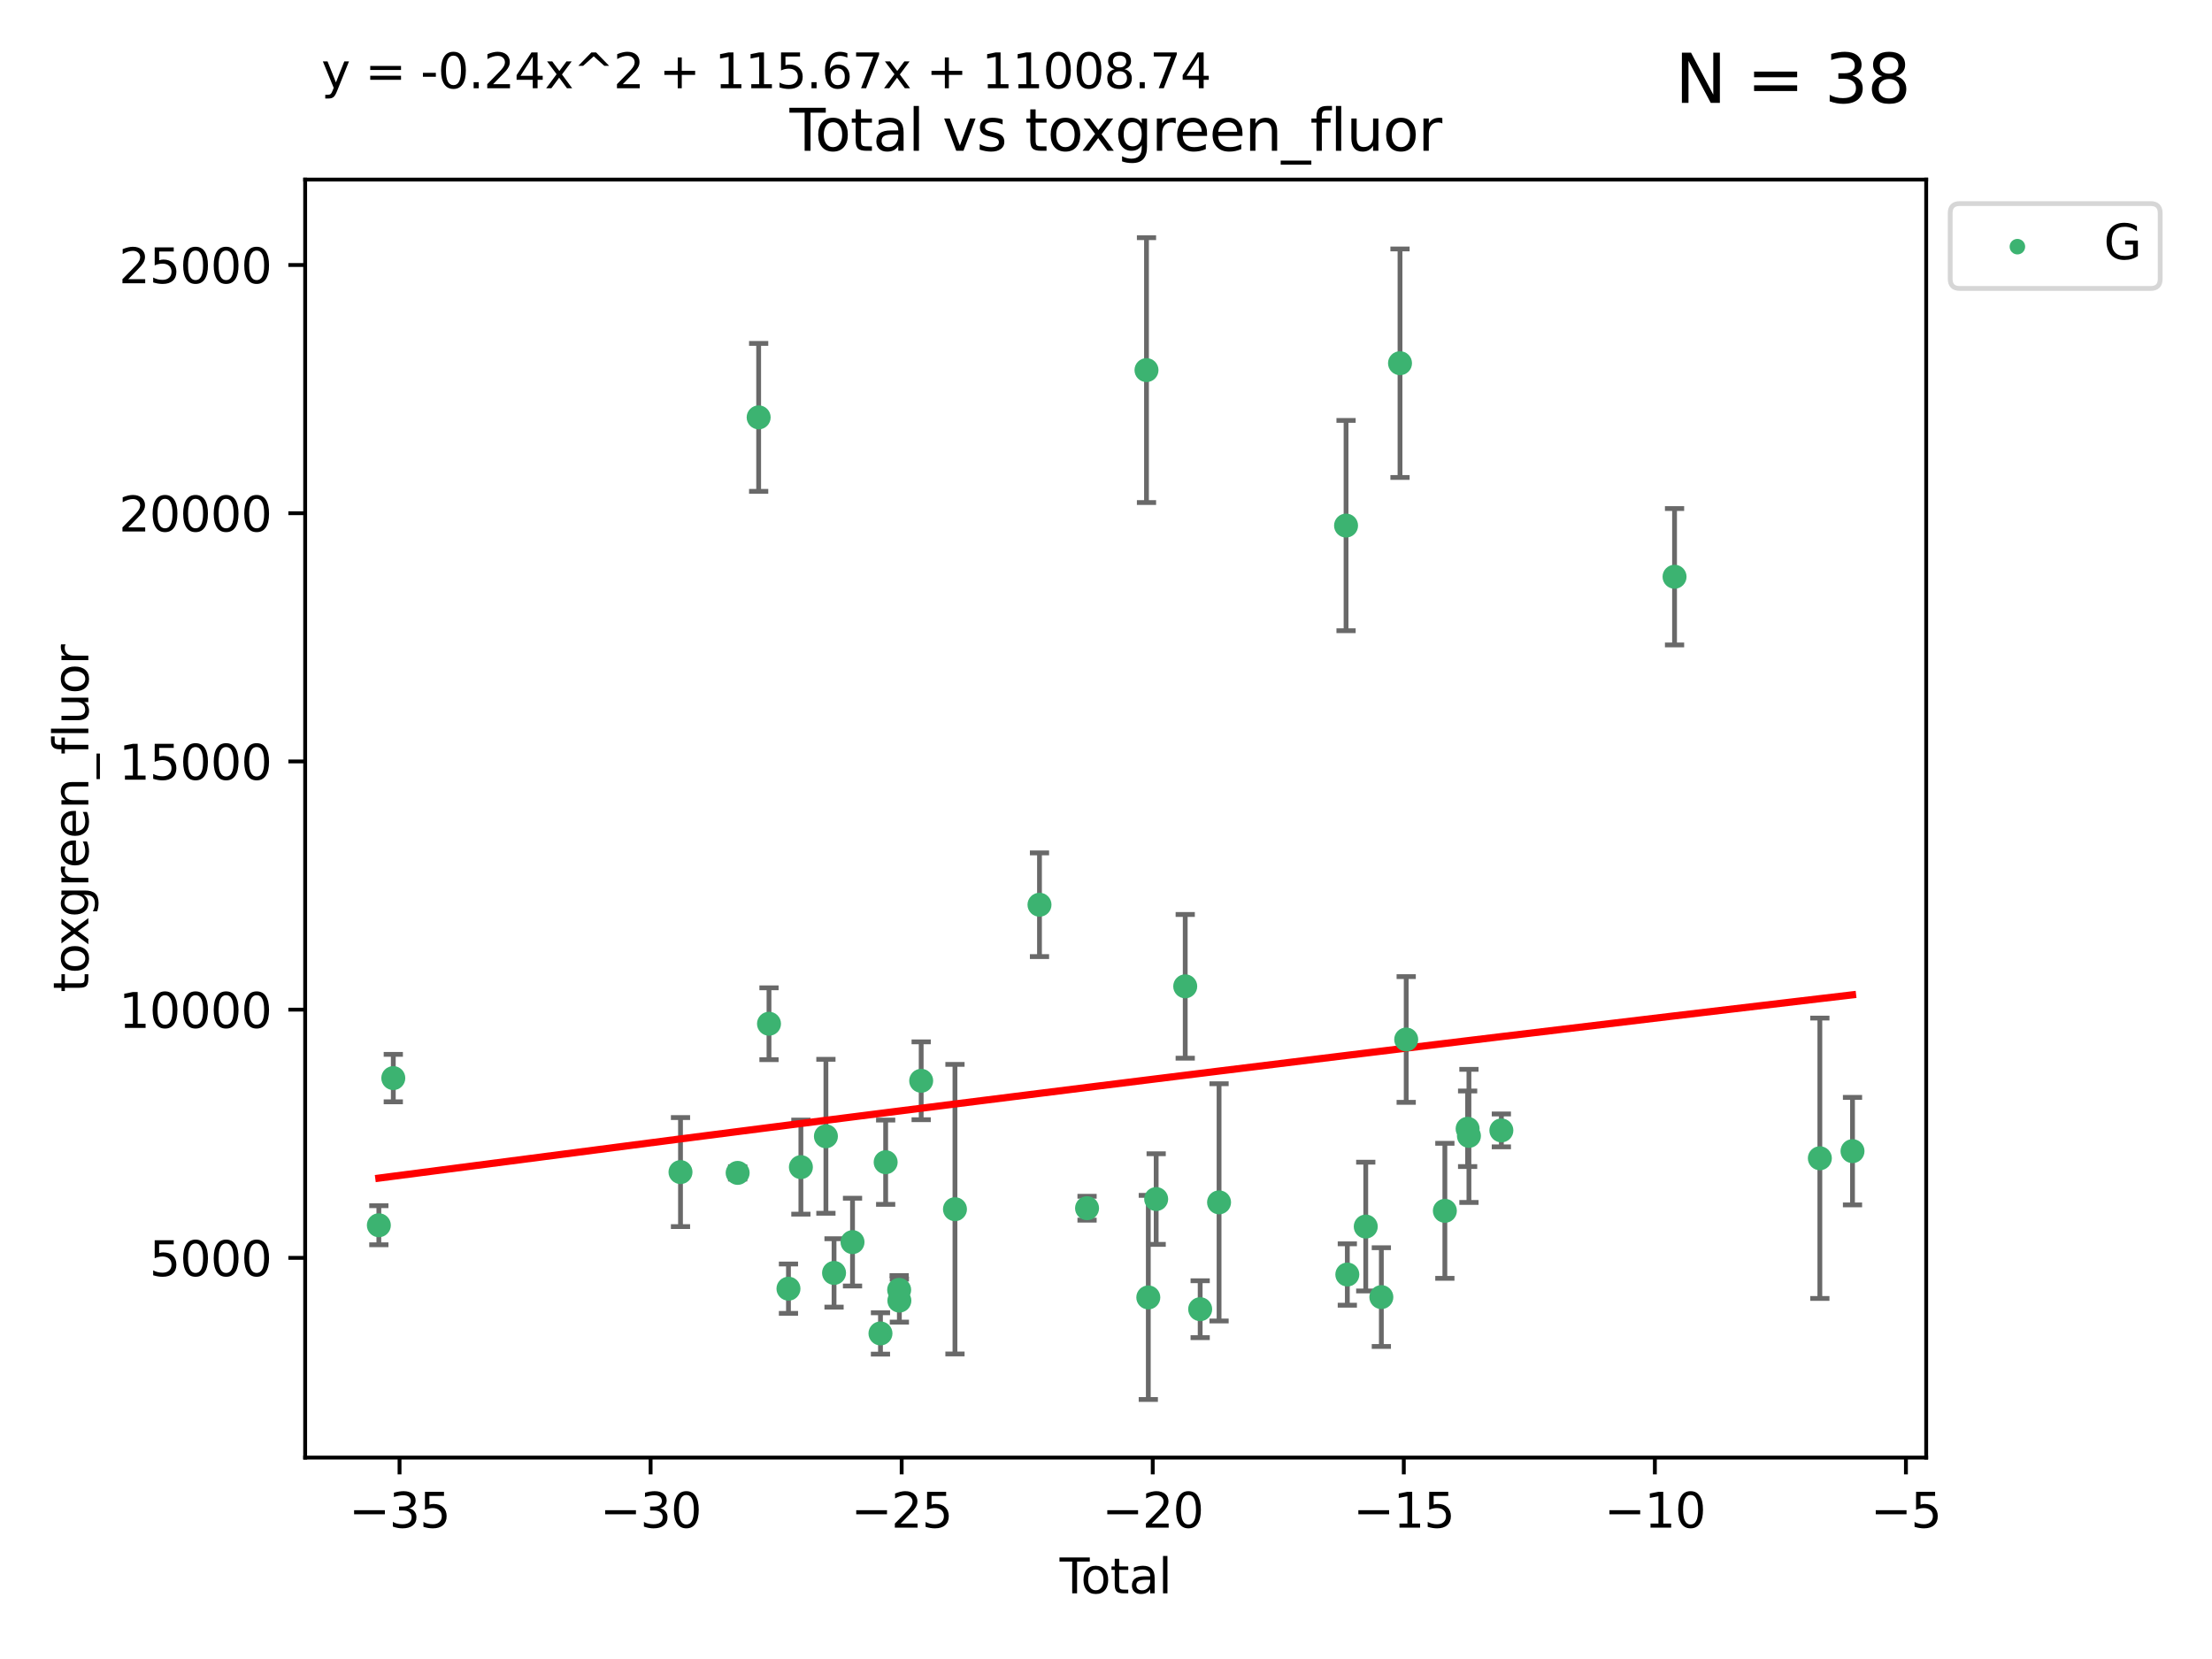 <?xml version="1.0" encoding="utf-8" standalone="no"?>
<!DOCTYPE svg PUBLIC "-//W3C//DTD SVG 1.1//EN"
  "http://www.w3.org/Graphics/SVG/1.1/DTD/svg11.dtd">
<svg xmlns:xlink="http://www.w3.org/1999/xlink" width="460.8pt" height="345.6pt" viewBox="0 0 460.8 345.6" xmlns="http://www.w3.org/2000/svg" version="1.1">
 <defs>
  <style type="text/css">*{stroke-linejoin: round; stroke-linecap: butt}</style>
 </defs>
 <g id="figure_1">
  <g id="patch_1">
   <path d="M 0 345.6 
L 460.8 345.6 
L 460.8 0 
L 0 0 
z
" style="fill: #ffffff"/>
  </g>
  <g id="axes_1">
   <g id="patch_2">
    <path d="M 63.571 303.64 
L 401.26 303.64 
L 401.26 37.411 
L 63.571 37.411 
z
" style="fill: #ffffff"/>
   </g>
   <g id="PathCollection_1">
    <defs>
     <path id="m5a0739779b" d="M 0 1.118 
C 0.297 1.118 0.581 1 0.791 0.791 
C 1 0.581 1.118 0.297 1.118 0 
C 1.118 -0.297 1 -0.581 0.791 -0.791 
C 0.581 -1 0.297 -1.118 0 -1.118 
C -0.297 -1.118 -0.581 -1 -0.791 -0.791 
C -1 -0.581 -1.118 -0.297 -1.118 0 
C -1.118 0.297 -1 0.581 -0.791 0.791 
C -0.581 1 -0.297 1.118 0 1.118 
z
" style="stroke: #3cb371"/>
    </defs>
    <g clip-path="url(#p9030ff66a3)">
     <use xlink:href="#m5a0739779b" x="78.921" y="255.241" style="fill: #3cb371; stroke: #3cb371"/>
     <use xlink:href="#m5a0739779b" x="81.93" y="224.585" style="fill: #3cb371; stroke: #3cb371"/>
     <use xlink:href="#m5a0739779b" x="141.76" y="244.166" style="fill: #3cb371; stroke: #3cb371"/>
     <use xlink:href="#m5a0739779b" x="153.665" y="244.333" style="fill: #3cb371; stroke: #3cb371"/>
     <use xlink:href="#m5a0739779b" x="158.042" y="86.946" style="fill: #3cb371; stroke: #3cb371"/>
     <use xlink:href="#m5a0739779b" x="160.196" y="213.265" style="fill: #3cb371; stroke: #3cb371"/>
     <use xlink:href="#m5a0739779b" x="164.252" y="268.458" style="fill: #3cb371; stroke: #3cb371"/>
     <use xlink:href="#m5a0739779b" x="166.84" y="243.132" style="fill: #3cb371; stroke: #3cb371"/>
     <use xlink:href="#m5a0739779b" x="172.053" y="236.707" style="fill: #3cb371; stroke: #3cb371"/>
     <use xlink:href="#m5a0739779b" x="173.747" y="265.175" style="fill: #3cb371; stroke: #3cb371"/>
     <use xlink:href="#m5a0739779b" x="177.596" y="258.756" style="fill: #3cb371; stroke: #3cb371"/>
     <use xlink:href="#m5a0739779b" x="183.419" y="277.778" style="fill: #3cb371; stroke: #3cb371"/>
     <use xlink:href="#m5a0739779b" x="184.499" y="242.11" style="fill: #3cb371; stroke: #3cb371"/>
     <use xlink:href="#m5a0739779b" x="187.311" y="268.703" style="fill: #3cb371; stroke: #3cb371"/>
     <use xlink:href="#m5a0739779b" x="187.355" y="270.943" style="fill: #3cb371; stroke: #3cb371"/>
     <use xlink:href="#m5a0739779b" x="191.898" y="225.149" style="fill: #3cb371; stroke: #3cb371"/>
     <use xlink:href="#m5a0739779b" x="198.937" y="251.896" style="fill: #3cb371; stroke: #3cb371"/>
     <use xlink:href="#m5a0739779b" x="216.545" y="188.473" style="fill: #3cb371; stroke: #3cb371"/>
     <use xlink:href="#m5a0739779b" x="226.453" y="251.69" style="fill: #3cb371; stroke: #3cb371"/>
     <use xlink:href="#m5a0739779b" x="238.835" y="77.1" style="fill: #3cb371; stroke: #3cb371"/>
     <use xlink:href="#m5a0739779b" x="239.213" y="270.277" style="fill: #3cb371; stroke: #3cb371"/>
     <use xlink:href="#m5a0739779b" x="240.851" y="249.786" style="fill: #3cb371; stroke: #3cb371"/>
     <use xlink:href="#m5a0739779b" x="246.904" y="205.47" style="fill: #3cb371; stroke: #3cb371"/>
     <use xlink:href="#m5a0739779b" x="250.017" y="272.727" style="fill: #3cb371; stroke: #3cb371"/>
     <use xlink:href="#m5a0739779b" x="253.952" y="250.471" style="fill: #3cb371; stroke: #3cb371"/>
     <use xlink:href="#m5a0739779b" x="280.407" y="109.488" style="fill: #3cb371; stroke: #3cb371"/>
     <use xlink:href="#m5a0739779b" x="280.673" y="265.504" style="fill: #3cb371; stroke: #3cb371"/>
     <use xlink:href="#m5a0739779b" x="284.511" y="255.513" style="fill: #3cb371; stroke: #3cb371"/>
     <use xlink:href="#m5a0739779b" x="287.76" y="270.21" style="fill: #3cb371; stroke: #3cb371"/>
     <use xlink:href="#m5a0739779b" x="291.648" y="75.663" style="fill: #3cb371; stroke: #3cb371"/>
     <use xlink:href="#m5a0739779b" x="292.937" y="216.544" style="fill: #3cb371; stroke: #3cb371"/>
     <use xlink:href="#m5a0739779b" x="300.991" y="252.238" style="fill: #3cb371; stroke: #3cb371"/>
     <use xlink:href="#m5a0739779b" x="305.733" y="235.144" style="fill: #3cb371; stroke: #3cb371"/>
     <use xlink:href="#m5a0739779b" x="306.006" y="236.628" style="fill: #3cb371; stroke: #3cb371"/>
     <use xlink:href="#m5a0739779b" x="312.761" y="235.486" style="fill: #3cb371; stroke: #3cb371"/>
     <use xlink:href="#m5a0739779b" x="348.839" y="120.147" style="fill: #3cb371; stroke: #3cb371"/>
     <use xlink:href="#m5a0739779b" x="379.109" y="241.286" style="fill: #3cb371; stroke: #3cb371"/>
     <use xlink:href="#m5a0739779b" x="385.911" y="239.804" style="fill: #3cb371; stroke: #3cb371"/>
    </g>
   </g>
   <g id="matplotlib.axis_1">
    <g id="xtick_1">
     <g id="line2d_1">
      <defs>
       <path id="m13677f1a31" d="M 0 0 
L 0 3.5 
" style="stroke: #000000; stroke-width: 0.8"/>
      </defs>
      <g>
       <use xlink:href="#m13677f1a31" x="83.232" y="303.64" style="stroke: #000000; stroke-width: 0.8"/>
      </g>
     </g>
     <g id="text_1">
      <!-- −35 -->
      <g transform="translate(72.68 318.238)scale(0.1 -0.1)">
       <defs>
        <path id="DejaVuSans-2212" d="M 678 2272 
L 4684 2272 
L 4684 1741 
L 678 1741 
L 678 2272 
z
" transform="scale(0.016)"/>
        <path id="DejaVuSans-33" d="M 2597 2516 
Q 3050 2419 3304 2112 
Q 3559 1806 3559 1356 
Q 3559 666 3084 287 
Q 2609 -91 1734 -91 
Q 1441 -91 1130 -33 
Q 819 25 488 141 
L 488 750 
Q 750 597 1062 519 
Q 1375 441 1716 441 
Q 2309 441 2620 675 
Q 2931 909 2931 1356 
Q 2931 1769 2642 2001 
Q 2353 2234 1838 2234 
L 1294 2234 
L 1294 2753 
L 1863 2753 
Q 2328 2753 2575 2939 
Q 2822 3125 2822 3475 
Q 2822 3834 2567 4026 
Q 2313 4219 1838 4219 
Q 1578 4219 1281 4162 
Q 984 4106 628 3988 
L 628 4550 
Q 988 4650 1302 4700 
Q 1616 4750 1894 4750 
Q 2613 4750 3031 4423 
Q 3450 4097 3450 3541 
Q 3450 3153 3228 2886 
Q 3006 2619 2597 2516 
z
" transform="scale(0.016)"/>
        <path id="DejaVuSans-35" d="M 691 4666 
L 3169 4666 
L 3169 4134 
L 1269 4134 
L 1269 2991 
Q 1406 3038 1543 3061 
Q 1681 3084 1819 3084 
Q 2600 3084 3056 2656 
Q 3513 2228 3513 1497 
Q 3513 744 3044 326 
Q 2575 -91 1722 -91 
Q 1428 -91 1123 -41 
Q 819 9 494 109 
L 494 744 
Q 775 591 1075 516 
Q 1375 441 1709 441 
Q 2250 441 2565 725 
Q 2881 1009 2881 1497 
Q 2881 1984 2565 2268 
Q 2250 2553 1709 2553 
Q 1456 2553 1204 2497 
Q 953 2441 691 2322 
L 691 4666 
z
" transform="scale(0.016)"/>
       </defs>
       <use xlink:href="#DejaVuSans-2212"/>
       <use xlink:href="#DejaVuSans-33" x="83.789"/>
       <use xlink:href="#DejaVuSans-35" x="147.412"/>
      </g>
     </g>
    </g>
    <g id="xtick_2">
     <g id="line2d_2">
      <g>
       <use xlink:href="#m13677f1a31" x="135.534" y="303.64" style="stroke: #000000; stroke-width: 0.8"/>
      </g>
     </g>
     <g id="text_2">
      <!-- −30 -->
      <g transform="translate(124.981 318.238)scale(0.1 -0.1)">
       <defs>
        <path id="DejaVuSans-30" d="M 2034 4250 
Q 1547 4250 1301 3770 
Q 1056 3291 1056 2328 
Q 1056 1369 1301 889 
Q 1547 409 2034 409 
Q 2525 409 2770 889 
Q 3016 1369 3016 2328 
Q 3016 3291 2770 3770 
Q 2525 4250 2034 4250 
z
M 2034 4750 
Q 2819 4750 3233 4129 
Q 3647 3509 3647 2328 
Q 3647 1150 3233 529 
Q 2819 -91 2034 -91 
Q 1250 -91 836 529 
Q 422 1150 422 2328 
Q 422 3509 836 4129 
Q 1250 4750 2034 4750 
z
" transform="scale(0.016)"/>
       </defs>
       <use xlink:href="#DejaVuSans-2212"/>
       <use xlink:href="#DejaVuSans-33" x="83.789"/>
       <use xlink:href="#DejaVuSans-30" x="147.412"/>
      </g>
     </g>
    </g>
    <g id="xtick_3">
     <g id="line2d_3">
      <g>
       <use xlink:href="#m13677f1a31" x="187.835" y="303.64" style="stroke: #000000; stroke-width: 0.8"/>
      </g>
     </g>
     <g id="text_3">
      <!-- −25 -->
      <g transform="translate(177.283 318.238)scale(0.1 -0.1)">
       <defs>
        <path id="DejaVuSans-32" d="M 1228 531 
L 3431 531 
L 3431 0 
L 469 0 
L 469 531 
Q 828 903 1448 1529 
Q 2069 2156 2228 2338 
Q 2531 2678 2651 2914 
Q 2772 3150 2772 3378 
Q 2772 3750 2511 3984 
Q 2250 4219 1831 4219 
Q 1534 4219 1204 4116 
Q 875 4013 500 3803 
L 500 4441 
Q 881 4594 1212 4672 
Q 1544 4750 1819 4750 
Q 2544 4750 2975 4387 
Q 3406 4025 3406 3419 
Q 3406 3131 3298 2873 
Q 3191 2616 2906 2266 
Q 2828 2175 2409 1742 
Q 1991 1309 1228 531 
z
" transform="scale(0.016)"/>
       </defs>
       <use xlink:href="#DejaVuSans-2212"/>
       <use xlink:href="#DejaVuSans-32" x="83.789"/>
       <use xlink:href="#DejaVuSans-35" x="147.412"/>
      </g>
     </g>
    </g>
    <g id="xtick_4">
     <g id="line2d_4">
      <g>
       <use xlink:href="#m13677f1a31" x="240.136" y="303.64" style="stroke: #000000; stroke-width: 0.8"/>
      </g>
     </g>
     <g id="text_4">
      <!-- −20 -->
      <g transform="translate(229.584 318.238)scale(0.1 -0.1)">
       <use xlink:href="#DejaVuSans-2212"/>
       <use xlink:href="#DejaVuSans-32" x="83.789"/>
       <use xlink:href="#DejaVuSans-30" x="147.412"/>
      </g>
     </g>
    </g>
    <g id="xtick_5">
     <g id="line2d_5">
      <g>
       <use xlink:href="#m13677f1a31" x="292.437" y="303.64" style="stroke: #000000; stroke-width: 0.8"/>
      </g>
     </g>
     <g id="text_5">
      <!-- −15 -->
      <g transform="translate(281.885 318.238)scale(0.1 -0.1)">
       <defs>
        <path id="DejaVuSans-31" d="M 794 531 
L 1825 531 
L 1825 4091 
L 703 3866 
L 703 4441 
L 1819 4666 
L 2450 4666 
L 2450 531 
L 3481 531 
L 3481 0 
L 794 0 
L 794 531 
z
" transform="scale(0.016)"/>
       </defs>
       <use xlink:href="#DejaVuSans-2212"/>
       <use xlink:href="#DejaVuSans-31" x="83.789"/>
       <use xlink:href="#DejaVuSans-35" x="147.412"/>
      </g>
     </g>
    </g>
    <g id="xtick_6">
     <g id="line2d_6">
      <g>
       <use xlink:href="#m13677f1a31" x="344.739" y="303.64" style="stroke: #000000; stroke-width: 0.8"/>
      </g>
     </g>
     <g id="text_6">
      <!-- −10 -->
      <g transform="translate(334.186 318.238)scale(0.1 -0.1)">
       <use xlink:href="#DejaVuSans-2212"/>
       <use xlink:href="#DejaVuSans-31" x="83.789"/>
       <use xlink:href="#DejaVuSans-30" x="147.412"/>
      </g>
     </g>
    </g>
    <g id="xtick_7">
     <g id="line2d_7">
      <g>
       <use xlink:href="#m13677f1a31" x="397.04" y="303.64" style="stroke: #000000; stroke-width: 0.8"/>
      </g>
     </g>
     <g id="text_7">
      <!-- −5 -->
      <g transform="translate(389.669 318.238)scale(0.1 -0.1)">
       <use xlink:href="#DejaVuSans-2212"/>
       <use xlink:href="#DejaVuSans-35" x="83.789"/>
      </g>
     </g>
    </g>
    <g id="text_8">
     <!-- Total -->
     <g transform="translate(220.739 331.917)scale(0.1 -0.1)">
      <defs>
       <path id="DejaVuSans-54" d="M -19 4666 
L 3928 4666 
L 3928 4134 
L 2272 4134 
L 2272 0 
L 1638 0 
L 1638 4134 
L -19 4134 
L -19 4666 
z
" transform="scale(0.016)"/>
       <path id="DejaVuSans-6f" d="M 1959 3097 
Q 1497 3097 1228 2736 
Q 959 2375 959 1747 
Q 959 1119 1226 758 
Q 1494 397 1959 397 
Q 2419 397 2687 759 
Q 2956 1122 2956 1747 
Q 2956 2369 2687 2733 
Q 2419 3097 1959 3097 
z
M 1959 3584 
Q 2709 3584 3137 3096 
Q 3566 2609 3566 1747 
Q 3566 888 3137 398 
Q 2709 -91 1959 -91 
Q 1206 -91 779 398 
Q 353 888 353 1747 
Q 353 2609 779 3096 
Q 1206 3584 1959 3584 
z
" transform="scale(0.016)"/>
       <path id="DejaVuSans-74" d="M 1172 4494 
L 1172 3500 
L 2356 3500 
L 2356 3053 
L 1172 3053 
L 1172 1153 
Q 1172 725 1289 603 
Q 1406 481 1766 481 
L 2356 481 
L 2356 0 
L 1766 0 
Q 1100 0 847 248 
Q 594 497 594 1153 
L 594 3053 
L 172 3053 
L 172 3500 
L 594 3500 
L 594 4494 
L 1172 4494 
z
" transform="scale(0.016)"/>
       <path id="DejaVuSans-61" d="M 2194 1759 
Q 1497 1759 1228 1600 
Q 959 1441 959 1056 
Q 959 750 1161 570 
Q 1363 391 1709 391 
Q 2188 391 2477 730 
Q 2766 1069 2766 1631 
L 2766 1759 
L 2194 1759 
z
M 3341 1997 
L 3341 0 
L 2766 0 
L 2766 531 
Q 2569 213 2275 61 
Q 1981 -91 1556 -91 
Q 1019 -91 701 211 
Q 384 513 384 1019 
Q 384 1609 779 1909 
Q 1175 2209 1959 2209 
L 2766 2209 
L 2766 2266 
Q 2766 2663 2505 2880 
Q 2244 3097 1772 3097 
Q 1472 3097 1187 3025 
Q 903 2953 641 2809 
L 641 3341 
Q 956 3463 1253 3523 
Q 1550 3584 1831 3584 
Q 2591 3584 2966 3190 
Q 3341 2797 3341 1997 
z
" transform="scale(0.016)"/>
       <path id="DejaVuSans-6c" d="M 603 4863 
L 1178 4863 
L 1178 0 
L 603 0 
L 603 4863 
z
" transform="scale(0.016)"/>
      </defs>
      <use xlink:href="#DejaVuSans-54"/>
      <use xlink:href="#DejaVuSans-6f" x="44.084"/>
      <use xlink:href="#DejaVuSans-74" x="105.266"/>
      <use xlink:href="#DejaVuSans-61" x="144.475"/>
      <use xlink:href="#DejaVuSans-6c" x="205.754"/>
     </g>
    </g>
   </g>
   <g id="matplotlib.axis_2">
    <g id="ytick_1">
     <g id="line2d_8">
      <defs>
       <path id="mdb199ccf77" d="M 0 0 
L -3.5 0 
" style="stroke: #000000; stroke-width: 0.8"/>
      </defs>
      <g>
       <use xlink:href="#mdb199ccf77" x="63.571" y="262.033" style="stroke: #000000; stroke-width: 0.8"/>
      </g>
     </g>
     <g id="text_9">
      <!-- 5000 -->
      <g transform="translate(31.121 265.832)scale(0.1 -0.1)">
       <use xlink:href="#DejaVuSans-35"/>
       <use xlink:href="#DejaVuSans-30" x="63.623"/>
       <use xlink:href="#DejaVuSans-30" x="127.246"/>
       <use xlink:href="#DejaVuSans-30" x="190.869"/>
      </g>
     </g>
    </g>
    <g id="ytick_2">
     <g id="line2d_9">
      <g>
       <use xlink:href="#mdb199ccf77" x="63.571" y="210.326" style="stroke: #000000; stroke-width: 0.8"/>
      </g>
     </g>
     <g id="text_10">
      <!-- 10000 -->
      <g transform="translate(24.759 214.125)scale(0.1 -0.1)">
       <use xlink:href="#DejaVuSans-31"/>
       <use xlink:href="#DejaVuSans-30" x="63.623"/>
       <use xlink:href="#DejaVuSans-30" x="127.246"/>
       <use xlink:href="#DejaVuSans-30" x="190.869"/>
       <use xlink:href="#DejaVuSans-30" x="254.492"/>
      </g>
     </g>
    </g>
    <g id="ytick_3">
     <g id="line2d_10">
      <g>
       <use xlink:href="#mdb199ccf77" x="63.571" y="158.619" style="stroke: #000000; stroke-width: 0.8"/>
      </g>
     </g>
     <g id="text_11">
      <!-- 15000 -->
      <g transform="translate(24.759 162.418)scale(0.1 -0.1)">
       <use xlink:href="#DejaVuSans-31"/>
       <use xlink:href="#DejaVuSans-35" x="63.623"/>
       <use xlink:href="#DejaVuSans-30" x="127.246"/>
       <use xlink:href="#DejaVuSans-30" x="190.869"/>
       <use xlink:href="#DejaVuSans-30" x="254.492"/>
      </g>
     </g>
    </g>
    <g id="ytick_4">
     <g id="line2d_11">
      <g>
       <use xlink:href="#mdb199ccf77" x="63.571" y="106.913" style="stroke: #000000; stroke-width: 0.8"/>
      </g>
     </g>
     <g id="text_12">
      <!-- 20000 -->
      <g transform="translate(24.759 110.712)scale(0.1 -0.1)">
       <use xlink:href="#DejaVuSans-32"/>
       <use xlink:href="#DejaVuSans-30" x="63.623"/>
       <use xlink:href="#DejaVuSans-30" x="127.246"/>
       <use xlink:href="#DejaVuSans-30" x="190.869"/>
       <use xlink:href="#DejaVuSans-30" x="254.492"/>
      </g>
     </g>
    </g>
    <g id="ytick_5">
     <g id="line2d_12">
      <g>
       <use xlink:href="#mdb199ccf77" x="63.571" y="55.206" style="stroke: #000000; stroke-width: 0.8"/>
      </g>
     </g>
     <g id="text_13">
      <!-- 25000 -->
      <g transform="translate(24.759 59.005)scale(0.1 -0.1)">
       <use xlink:href="#DejaVuSans-32"/>
       <use xlink:href="#DejaVuSans-35" x="63.623"/>
       <use xlink:href="#DejaVuSans-30" x="127.246"/>
       <use xlink:href="#DejaVuSans-30" x="190.869"/>
       <use xlink:href="#DejaVuSans-30" x="254.492"/>
      </g>
     </g>
    </g>
    <g id="text_14">
     <!-- toxgreen_fluor -->
     <g transform="translate(18.401 206.72)rotate(-90)scale(0.1 -0.1)">
      <defs>
       <path id="DejaVuSans-78" d="M 3513 3500 
L 2247 1797 
L 3578 0 
L 2900 0 
L 1881 1375 
L 863 0 
L 184 0 
L 1544 1831 
L 300 3500 
L 978 3500 
L 1906 2253 
L 2834 3500 
L 3513 3500 
z
" transform="scale(0.016)"/>
       <path id="DejaVuSans-67" d="M 2906 1791 
Q 2906 2416 2648 2759 
Q 2391 3103 1925 3103 
Q 1463 3103 1205 2759 
Q 947 2416 947 1791 
Q 947 1169 1205 825 
Q 1463 481 1925 481 
Q 2391 481 2648 825 
Q 2906 1169 2906 1791 
z
M 3481 434 
Q 3481 -459 3084 -895 
Q 2688 -1331 1869 -1331 
Q 1566 -1331 1297 -1286 
Q 1028 -1241 775 -1147 
L 775 -588 
Q 1028 -725 1275 -790 
Q 1522 -856 1778 -856 
Q 2344 -856 2625 -561 
Q 2906 -266 2906 331 
L 2906 616 
Q 2728 306 2450 153 
Q 2172 0 1784 0 
Q 1141 0 747 490 
Q 353 981 353 1791 
Q 353 2603 747 3093 
Q 1141 3584 1784 3584 
Q 2172 3584 2450 3431 
Q 2728 3278 2906 2969 
L 2906 3500 
L 3481 3500 
L 3481 434 
z
" transform="scale(0.016)"/>
       <path id="DejaVuSans-72" d="M 2631 2963 
Q 2534 3019 2420 3045 
Q 2306 3072 2169 3072 
Q 1681 3072 1420 2755 
Q 1159 2438 1159 1844 
L 1159 0 
L 581 0 
L 581 3500 
L 1159 3500 
L 1159 2956 
Q 1341 3275 1631 3429 
Q 1922 3584 2338 3584 
Q 2397 3584 2469 3576 
Q 2541 3569 2628 3553 
L 2631 2963 
z
" transform="scale(0.016)"/>
       <path id="DejaVuSans-65" d="M 3597 1894 
L 3597 1613 
L 953 1613 
Q 991 1019 1311 708 
Q 1631 397 2203 397 
Q 2534 397 2845 478 
Q 3156 559 3463 722 
L 3463 178 
Q 3153 47 2828 -22 
Q 2503 -91 2169 -91 
Q 1331 -91 842 396 
Q 353 884 353 1716 
Q 353 2575 817 3079 
Q 1281 3584 2069 3584 
Q 2775 3584 3186 3129 
Q 3597 2675 3597 1894 
z
M 3022 2063 
Q 3016 2534 2758 2815 
Q 2500 3097 2075 3097 
Q 1594 3097 1305 2825 
Q 1016 2553 972 2059 
L 3022 2063 
z
" transform="scale(0.016)"/>
       <path id="DejaVuSans-6e" d="M 3513 2113 
L 3513 0 
L 2938 0 
L 2938 2094 
Q 2938 2591 2744 2837 
Q 2550 3084 2163 3084 
Q 1697 3084 1428 2787 
Q 1159 2491 1159 1978 
L 1159 0 
L 581 0 
L 581 3500 
L 1159 3500 
L 1159 2956 
Q 1366 3272 1645 3428 
Q 1925 3584 2291 3584 
Q 2894 3584 3203 3211 
Q 3513 2838 3513 2113 
z
" transform="scale(0.016)"/>
       <path id="DejaVuSans-5f" d="M 3263 -1063 
L 3263 -1509 
L -63 -1509 
L -63 -1063 
L 3263 -1063 
z
" transform="scale(0.016)"/>
       <path id="DejaVuSans-66" d="M 2375 4863 
L 2375 4384 
L 1825 4384 
Q 1516 4384 1395 4259 
Q 1275 4134 1275 3809 
L 1275 3500 
L 2222 3500 
L 2222 3053 
L 1275 3053 
L 1275 0 
L 697 0 
L 697 3053 
L 147 3053 
L 147 3500 
L 697 3500 
L 697 3744 
Q 697 4328 969 4595 
Q 1241 4863 1831 4863 
L 2375 4863 
z
" transform="scale(0.016)"/>
       <path id="DejaVuSans-75" d="M 544 1381 
L 544 3500 
L 1119 3500 
L 1119 1403 
Q 1119 906 1312 657 
Q 1506 409 1894 409 
Q 2359 409 2629 706 
Q 2900 1003 2900 1516 
L 2900 3500 
L 3475 3500 
L 3475 0 
L 2900 0 
L 2900 538 
Q 2691 219 2414 64 
Q 2138 -91 1772 -91 
Q 1169 -91 856 284 
Q 544 659 544 1381 
z
M 1991 3584 
L 1991 3584 
z
" transform="scale(0.016)"/>
      </defs>
      <use xlink:href="#DejaVuSans-74"/>
      <use xlink:href="#DejaVuSans-6f" x="39.209"/>
      <use xlink:href="#DejaVuSans-78" x="97.266"/>
      <use xlink:href="#DejaVuSans-67" x="156.445"/>
      <use xlink:href="#DejaVuSans-72" x="219.922"/>
      <use xlink:href="#DejaVuSans-65" x="258.785"/>
      <use xlink:href="#DejaVuSans-65" x="320.309"/>
      <use xlink:href="#DejaVuSans-6e" x="381.832"/>
      <use xlink:href="#DejaVuSans-5f" x="445.211"/>
      <use xlink:href="#DejaVuSans-66" x="495.211"/>
      <use xlink:href="#DejaVuSans-6c" x="530.416"/>
      <use xlink:href="#DejaVuSans-75" x="558.199"/>
      <use xlink:href="#DejaVuSans-6f" x="621.578"/>
      <use xlink:href="#DejaVuSans-72" x="682.76"/>
     </g>
    </g>
   </g>
   <g id="LineCollection_1">
    <path d="M 78.921 259.311 
L 78.921 251.171 
" clip-path="url(#p9030ff66a3)" style="fill: none; stroke: #696969"/>
    <path d="M 81.93 229.529 
L 81.93 219.641 
" clip-path="url(#p9030ff66a3)" style="fill: none; stroke: #696969"/>
    <path d="M 141.76 255.523 
L 141.76 232.809 
" clip-path="url(#p9030ff66a3)" style="fill: none; stroke: #696969"/>
    <path d="M 153.665 245.62 
L 153.665 243.047 
" clip-path="url(#p9030ff66a3)" style="fill: none; stroke: #696969"/>
    <path d="M 158.042 102.353 
L 158.042 71.54 
" clip-path="url(#p9030ff66a3)" style="fill: none; stroke: #696969"/>
    <path d="M 160.196 220.749 
L 160.196 205.782 
" clip-path="url(#p9030ff66a3)" style="fill: none; stroke: #696969"/>
    <path d="M 164.252 273.6 
L 164.252 263.315 
" clip-path="url(#p9030ff66a3)" style="fill: none; stroke: #696969"/>
    <path d="M 166.84 252.927 
L 166.84 233.337 
" clip-path="url(#p9030ff66a3)" style="fill: none; stroke: #696969"/>
    <path d="M 172.053 252.743 
L 172.053 220.671 
" clip-path="url(#p9030ff66a3)" style="fill: none; stroke: #696969"/>
    <path d="M 173.747 272.302 
L 173.747 258.049 
" clip-path="url(#p9030ff66a3)" style="fill: none; stroke: #696969"/>
    <path d="M 177.596 267.9 
L 177.596 249.612 
" clip-path="url(#p9030ff66a3)" style="fill: none; stroke: #696969"/>
    <path d="M 183.419 282.087 
L 183.419 273.469 
" clip-path="url(#p9030ff66a3)" style="fill: none; stroke: #696969"/>
    <path d="M 184.499 250.89 
L 184.499 233.33 
" clip-path="url(#p9030ff66a3)" style="fill: none; stroke: #696969"/>
    <path d="M 187.311 271.688 
L 187.311 265.719 
" clip-path="url(#p9030ff66a3)" style="fill: none; stroke: #696969"/>
    <path d="M 187.355 275.422 
L 187.355 266.463 
" clip-path="url(#p9030ff66a3)" style="fill: none; stroke: #696969"/>
    <path d="M 191.898 233.257 
L 191.898 217.04 
" clip-path="url(#p9030ff66a3)" style="fill: none; stroke: #696969"/>
    <path d="M 198.937 282.056 
L 198.937 221.735 
" clip-path="url(#p9030ff66a3)" style="fill: none; stroke: #696969"/>
    <path d="M 216.545 199.273 
L 216.545 177.673 
" clip-path="url(#p9030ff66a3)" style="fill: none; stroke: #696969"/>
    <path d="M 226.453 254.176 
L 226.453 249.205 
" clip-path="url(#p9030ff66a3)" style="fill: none; stroke: #696969"/>
    <path d="M 238.835 104.687 
L 238.835 49.513 
" clip-path="url(#p9030ff66a3)" style="fill: none; stroke: #696969"/>
    <path d="M 239.213 291.539 
L 239.213 249.015 
" clip-path="url(#p9030ff66a3)" style="fill: none; stroke: #696969"/>
    <path d="M 240.851 259.226 
L 240.851 240.345 
" clip-path="url(#p9030ff66a3)" style="fill: none; stroke: #696969"/>
    <path d="M 246.904 220.441 
L 246.904 190.499 
" clip-path="url(#p9030ff66a3)" style="fill: none; stroke: #696969"/>
    <path d="M 250.017 278.654 
L 250.017 266.8 
" clip-path="url(#p9030ff66a3)" style="fill: none; stroke: #696969"/>
    <path d="M 253.952 275.182 
L 253.952 225.759 
" clip-path="url(#p9030ff66a3)" style="fill: none; stroke: #696969"/>
    <path d="M 280.407 131.392 
L 280.407 87.583 
" clip-path="url(#p9030ff66a3)" style="fill: none; stroke: #696969"/>
    <path d="M 280.673 271.897 
L 280.673 259.11 
" clip-path="url(#p9030ff66a3)" style="fill: none; stroke: #696969"/>
    <path d="M 284.511 268.925 
L 284.511 242.101 
" clip-path="url(#p9030ff66a3)" style="fill: none; stroke: #696969"/>
    <path d="M 287.76 280.495 
L 287.76 259.925 
" clip-path="url(#p9030ff66a3)" style="fill: none; stroke: #696969"/>
    <path d="M 291.648 99.464 
L 291.648 51.861 
" clip-path="url(#p9030ff66a3)" style="fill: none; stroke: #696969"/>
    <path d="M 292.937 229.64 
L 292.937 203.449 
" clip-path="url(#p9030ff66a3)" style="fill: none; stroke: #696969"/>
    <path d="M 300.991 266.299 
L 300.991 238.176 
" clip-path="url(#p9030ff66a3)" style="fill: none; stroke: #696969"/>
    <path d="M 305.733 243.011 
L 305.733 227.276 
" clip-path="url(#p9030ff66a3)" style="fill: none; stroke: #696969"/>
    <path d="M 306.006 250.491 
L 306.006 222.765 
" clip-path="url(#p9030ff66a3)" style="fill: none; stroke: #696969"/>
    <path d="M 312.761 238.911 
L 312.761 232.06 
" clip-path="url(#p9030ff66a3)" style="fill: none; stroke: #696969"/>
    <path d="M 348.839 134.352 
L 348.839 105.942 
" clip-path="url(#p9030ff66a3)" style="fill: none; stroke: #696969"/>
    <path d="M 379.109 270.492 
L 379.109 212.081 
" clip-path="url(#p9030ff66a3)" style="fill: none; stroke: #696969"/>
    <path d="M 385.911 251.003 
L 385.911 228.605 
" clip-path="url(#p9030ff66a3)" style="fill: none; stroke: #696969"/>
   </g>
   <g id="line2d_13">
    <defs>
     <path id="m1c876fbee1" d="M 2 0 
L -2 -0 
" style="stroke: #696969"/>
    </defs>
    <g clip-path="url(#p9030ff66a3)">
     <use xlink:href="#m1c876fbee1" x="78.921" y="259.311" style="fill: #696969; stroke: #696969"/>
     <use xlink:href="#m1c876fbee1" x="81.93" y="229.529" style="fill: #696969; stroke: #696969"/>
     <use xlink:href="#m1c876fbee1" x="141.76" y="255.523" style="fill: #696969; stroke: #696969"/>
     <use xlink:href="#m1c876fbee1" x="153.665" y="245.62" style="fill: #696969; stroke: #696969"/>
     <use xlink:href="#m1c876fbee1" x="158.042" y="102.353" style="fill: #696969; stroke: #696969"/>
     <use xlink:href="#m1c876fbee1" x="160.196" y="220.749" style="fill: #696969; stroke: #696969"/>
     <use xlink:href="#m1c876fbee1" x="164.252" y="273.6" style="fill: #696969; stroke: #696969"/>
     <use xlink:href="#m1c876fbee1" x="166.84" y="252.927" style="fill: #696969; stroke: #696969"/>
     <use xlink:href="#m1c876fbee1" x="172.053" y="252.743" style="fill: #696969; stroke: #696969"/>
     <use xlink:href="#m1c876fbee1" x="173.747" y="272.302" style="fill: #696969; stroke: #696969"/>
     <use xlink:href="#m1c876fbee1" x="177.596" y="267.9" style="fill: #696969; stroke: #696969"/>
     <use xlink:href="#m1c876fbee1" x="183.419" y="282.087" style="fill: #696969; stroke: #696969"/>
     <use xlink:href="#m1c876fbee1" x="184.499" y="250.89" style="fill: #696969; stroke: #696969"/>
     <use xlink:href="#m1c876fbee1" x="187.311" y="271.688" style="fill: #696969; stroke: #696969"/>
     <use xlink:href="#m1c876fbee1" x="187.355" y="275.422" style="fill: #696969; stroke: #696969"/>
     <use xlink:href="#m1c876fbee1" x="191.898" y="233.257" style="fill: #696969; stroke: #696969"/>
     <use xlink:href="#m1c876fbee1" x="198.937" y="282.056" style="fill: #696969; stroke: #696969"/>
     <use xlink:href="#m1c876fbee1" x="216.545" y="199.273" style="fill: #696969; stroke: #696969"/>
     <use xlink:href="#m1c876fbee1" x="226.453" y="254.176" style="fill: #696969; stroke: #696969"/>
     <use xlink:href="#m1c876fbee1" x="238.835" y="104.687" style="fill: #696969; stroke: #696969"/>
     <use xlink:href="#m1c876fbee1" x="239.213" y="291.539" style="fill: #696969; stroke: #696969"/>
     <use xlink:href="#m1c876fbee1" x="240.851" y="259.226" style="fill: #696969; stroke: #696969"/>
     <use xlink:href="#m1c876fbee1" x="246.904" y="220.441" style="fill: #696969; stroke: #696969"/>
     <use xlink:href="#m1c876fbee1" x="250.017" y="278.654" style="fill: #696969; stroke: #696969"/>
     <use xlink:href="#m1c876fbee1" x="253.952" y="275.182" style="fill: #696969; stroke: #696969"/>
     <use xlink:href="#m1c876fbee1" x="280.407" y="131.392" style="fill: #696969; stroke: #696969"/>
     <use xlink:href="#m1c876fbee1" x="280.673" y="271.897" style="fill: #696969; stroke: #696969"/>
     <use xlink:href="#m1c876fbee1" x="284.511" y="268.925" style="fill: #696969; stroke: #696969"/>
     <use xlink:href="#m1c876fbee1" x="287.76" y="280.495" style="fill: #696969; stroke: #696969"/>
     <use xlink:href="#m1c876fbee1" x="291.648" y="99.464" style="fill: #696969; stroke: #696969"/>
     <use xlink:href="#m1c876fbee1" x="292.937" y="229.64" style="fill: #696969; stroke: #696969"/>
     <use xlink:href="#m1c876fbee1" x="300.991" y="266.299" style="fill: #696969; stroke: #696969"/>
     <use xlink:href="#m1c876fbee1" x="305.733" y="243.011" style="fill: #696969; stroke: #696969"/>
     <use xlink:href="#m1c876fbee1" x="306.006" y="250.491" style="fill: #696969; stroke: #696969"/>
     <use xlink:href="#m1c876fbee1" x="312.761" y="238.911" style="fill: #696969; stroke: #696969"/>
     <use xlink:href="#m1c876fbee1" x="348.839" y="134.352" style="fill: #696969; stroke: #696969"/>
     <use xlink:href="#m1c876fbee1" x="379.109" y="270.492" style="fill: #696969; stroke: #696969"/>
     <use xlink:href="#m1c876fbee1" x="385.911" y="251.003" style="fill: #696969; stroke: #696969"/>
    </g>
   </g>
   <g id="line2d_14">
    <g clip-path="url(#p9030ff66a3)">
     <use xlink:href="#m1c876fbee1" x="78.921" y="251.171" style="fill: #696969; stroke: #696969"/>
     <use xlink:href="#m1c876fbee1" x="81.93" y="219.641" style="fill: #696969; stroke: #696969"/>
     <use xlink:href="#m1c876fbee1" x="141.76" y="232.809" style="fill: #696969; stroke: #696969"/>
     <use xlink:href="#m1c876fbee1" x="153.665" y="243.047" style="fill: #696969; stroke: #696969"/>
     <use xlink:href="#m1c876fbee1" x="158.042" y="71.54" style="fill: #696969; stroke: #696969"/>
     <use xlink:href="#m1c876fbee1" x="160.196" y="205.782" style="fill: #696969; stroke: #696969"/>
     <use xlink:href="#m1c876fbee1" x="164.252" y="263.315" style="fill: #696969; stroke: #696969"/>
     <use xlink:href="#m1c876fbee1" x="166.84" y="233.337" style="fill: #696969; stroke: #696969"/>
     <use xlink:href="#m1c876fbee1" x="172.053" y="220.671" style="fill: #696969; stroke: #696969"/>
     <use xlink:href="#m1c876fbee1" x="173.747" y="258.049" style="fill: #696969; stroke: #696969"/>
     <use xlink:href="#m1c876fbee1" x="177.596" y="249.612" style="fill: #696969; stroke: #696969"/>
     <use xlink:href="#m1c876fbee1" x="183.419" y="273.469" style="fill: #696969; stroke: #696969"/>
     <use xlink:href="#m1c876fbee1" x="184.499" y="233.33" style="fill: #696969; stroke: #696969"/>
     <use xlink:href="#m1c876fbee1" x="187.311" y="265.719" style="fill: #696969; stroke: #696969"/>
     <use xlink:href="#m1c876fbee1" x="187.355" y="266.463" style="fill: #696969; stroke: #696969"/>
     <use xlink:href="#m1c876fbee1" x="191.898" y="217.04" style="fill: #696969; stroke: #696969"/>
     <use xlink:href="#m1c876fbee1" x="198.937" y="221.735" style="fill: #696969; stroke: #696969"/>
     <use xlink:href="#m1c876fbee1" x="216.545" y="177.673" style="fill: #696969; stroke: #696969"/>
     <use xlink:href="#m1c876fbee1" x="226.453" y="249.205" style="fill: #696969; stroke: #696969"/>
     <use xlink:href="#m1c876fbee1" x="238.835" y="49.513" style="fill: #696969; stroke: #696969"/>
     <use xlink:href="#m1c876fbee1" x="239.213" y="249.015" style="fill: #696969; stroke: #696969"/>
     <use xlink:href="#m1c876fbee1" x="240.851" y="240.345" style="fill: #696969; stroke: #696969"/>
     <use xlink:href="#m1c876fbee1" x="246.904" y="190.499" style="fill: #696969; stroke: #696969"/>
     <use xlink:href="#m1c876fbee1" x="250.017" y="266.8" style="fill: #696969; stroke: #696969"/>
     <use xlink:href="#m1c876fbee1" x="253.952" y="225.759" style="fill: #696969; stroke: #696969"/>
     <use xlink:href="#m1c876fbee1" x="280.407" y="87.583" style="fill: #696969; stroke: #696969"/>
     <use xlink:href="#m1c876fbee1" x="280.673" y="259.11" style="fill: #696969; stroke: #696969"/>
     <use xlink:href="#m1c876fbee1" x="284.511" y="242.101" style="fill: #696969; stroke: #696969"/>
     <use xlink:href="#m1c876fbee1" x="287.76" y="259.925" style="fill: #696969; stroke: #696969"/>
     <use xlink:href="#m1c876fbee1" x="291.648" y="51.861" style="fill: #696969; stroke: #696969"/>
     <use xlink:href="#m1c876fbee1" x="292.937" y="203.449" style="fill: #696969; stroke: #696969"/>
     <use xlink:href="#m1c876fbee1" x="300.991" y="238.176" style="fill: #696969; stroke: #696969"/>
     <use xlink:href="#m1c876fbee1" x="305.733" y="227.276" style="fill: #696969; stroke: #696969"/>
     <use xlink:href="#m1c876fbee1" x="306.006" y="222.765" style="fill: #696969; stroke: #696969"/>
     <use xlink:href="#m1c876fbee1" x="312.761" y="232.06" style="fill: #696969; stroke: #696969"/>
     <use xlink:href="#m1c876fbee1" x="348.839" y="105.942" style="fill: #696969; stroke: #696969"/>
     <use xlink:href="#m1c876fbee1" x="379.109" y="212.081" style="fill: #696969; stroke: #696969"/>
     <use xlink:href="#m1c876fbee1" x="385.911" y="228.605" style="fill: #696969; stroke: #696969"/>
    </g>
   </g>
   <g id="line2d_15">
    <path d="M 78.921 245.426 
L 81.93 245.031 
L 141.76 237.255 
L 153.665 235.728 
L 158.042 235.168 
L 160.196 234.893 
L 164.252 234.375 
L 166.84 234.045 
L 172.053 233.382 
L 173.747 233.166 
L 177.596 232.677 
L 183.419 231.939 
L 184.499 231.802 
L 187.311 231.446 
L 187.355 231.441 
L 191.898 230.867 
L 198.937 229.979 
L 216.545 227.769 
L 226.453 226.531 
L 238.835 224.991 
L 239.213 224.945 
L 240.851 224.741 
L 246.904 223.992 
L 250.017 223.607 
L 253.952 223.121 
L 280.407 219.873 
L 280.673 219.84 
L 284.511 219.372 
L 287.76 218.976 
L 291.648 218.502 
L 292.937 218.346 
L 300.991 217.368 
L 305.733 216.793 
L 306.006 216.76 
L 312.761 215.944 
L 348.839 211.621 
L 379.109 208.04 
L 385.911 207.241 
" clip-path="url(#p9030ff66a3)" style="fill: none; stroke: #ff0000; stroke-width: 1.5; stroke-linecap: square"/>
   </g>
   <g id="line2d_16">
    <defs>
     <path id="m63d51b3e1f" d="M 0 2 
C 0.53 2 1.039 1.789 1.414 1.414 
C 1.789 1.039 2 0.53 2 0 
C 2 -0.53 1.789 -1.039 1.414 -1.414 
C 1.039 -1.789 0.53 -2 0 -2 
C -0.53 -2 -1.039 -1.789 -1.414 -1.414 
C -1.789 -1.039 -2 -0.53 -2 0 
C -2 0.53 -1.789 1.039 -1.414 1.414 
C -1.039 1.789 -0.53 2 0 2 
z
" style="stroke: #3cb371"/>
    </defs>
    <g clip-path="url(#p9030ff66a3)">
     <use xlink:href="#m63d51b3e1f" x="78.921" y="255.241" style="fill: #3cb371; stroke: #3cb371"/>
     <use xlink:href="#m63d51b3e1f" x="81.93" y="224.585" style="fill: #3cb371; stroke: #3cb371"/>
     <use xlink:href="#m63d51b3e1f" x="141.76" y="244.166" style="fill: #3cb371; stroke: #3cb371"/>
     <use xlink:href="#m63d51b3e1f" x="153.665" y="244.333" style="fill: #3cb371; stroke: #3cb371"/>
     <use xlink:href="#m63d51b3e1f" x="158.042" y="86.946" style="fill: #3cb371; stroke: #3cb371"/>
     <use xlink:href="#m63d51b3e1f" x="160.196" y="213.265" style="fill: #3cb371; stroke: #3cb371"/>
     <use xlink:href="#m63d51b3e1f" x="164.252" y="268.458" style="fill: #3cb371; stroke: #3cb371"/>
     <use xlink:href="#m63d51b3e1f" x="166.84" y="243.132" style="fill: #3cb371; stroke: #3cb371"/>
     <use xlink:href="#m63d51b3e1f" x="172.053" y="236.707" style="fill: #3cb371; stroke: #3cb371"/>
     <use xlink:href="#m63d51b3e1f" x="173.747" y="265.175" style="fill: #3cb371; stroke: #3cb371"/>
     <use xlink:href="#m63d51b3e1f" x="177.596" y="258.756" style="fill: #3cb371; stroke: #3cb371"/>
     <use xlink:href="#m63d51b3e1f" x="183.419" y="277.778" style="fill: #3cb371; stroke: #3cb371"/>
     <use xlink:href="#m63d51b3e1f" x="184.499" y="242.11" style="fill: #3cb371; stroke: #3cb371"/>
     <use xlink:href="#m63d51b3e1f" x="187.311" y="268.703" style="fill: #3cb371; stroke: #3cb371"/>
     <use xlink:href="#m63d51b3e1f" x="187.355" y="270.943" style="fill: #3cb371; stroke: #3cb371"/>
     <use xlink:href="#m63d51b3e1f" x="191.898" y="225.149" style="fill: #3cb371; stroke: #3cb371"/>
     <use xlink:href="#m63d51b3e1f" x="198.937" y="251.896" style="fill: #3cb371; stroke: #3cb371"/>
     <use xlink:href="#m63d51b3e1f" x="216.545" y="188.473" style="fill: #3cb371; stroke: #3cb371"/>
     <use xlink:href="#m63d51b3e1f" x="226.453" y="251.69" style="fill: #3cb371; stroke: #3cb371"/>
     <use xlink:href="#m63d51b3e1f" x="238.835" y="77.1" style="fill: #3cb371; stroke: #3cb371"/>
     <use xlink:href="#m63d51b3e1f" x="239.213" y="270.277" style="fill: #3cb371; stroke: #3cb371"/>
     <use xlink:href="#m63d51b3e1f" x="240.851" y="249.786" style="fill: #3cb371; stroke: #3cb371"/>
     <use xlink:href="#m63d51b3e1f" x="246.904" y="205.47" style="fill: #3cb371; stroke: #3cb371"/>
     <use xlink:href="#m63d51b3e1f" x="250.017" y="272.727" style="fill: #3cb371; stroke: #3cb371"/>
     <use xlink:href="#m63d51b3e1f" x="253.952" y="250.471" style="fill: #3cb371; stroke: #3cb371"/>
     <use xlink:href="#m63d51b3e1f" x="280.407" y="109.488" style="fill: #3cb371; stroke: #3cb371"/>
     <use xlink:href="#m63d51b3e1f" x="280.673" y="265.504" style="fill: #3cb371; stroke: #3cb371"/>
     <use xlink:href="#m63d51b3e1f" x="284.511" y="255.513" style="fill: #3cb371; stroke: #3cb371"/>
     <use xlink:href="#m63d51b3e1f" x="287.76" y="270.21" style="fill: #3cb371; stroke: #3cb371"/>
     <use xlink:href="#m63d51b3e1f" x="291.648" y="75.663" style="fill: #3cb371; stroke: #3cb371"/>
     <use xlink:href="#m63d51b3e1f" x="292.937" y="216.544" style="fill: #3cb371; stroke: #3cb371"/>
     <use xlink:href="#m63d51b3e1f" x="300.991" y="252.238" style="fill: #3cb371; stroke: #3cb371"/>
     <use xlink:href="#m63d51b3e1f" x="305.733" y="235.144" style="fill: #3cb371; stroke: #3cb371"/>
     <use xlink:href="#m63d51b3e1f" x="306.006" y="236.628" style="fill: #3cb371; stroke: #3cb371"/>
     <use xlink:href="#m63d51b3e1f" x="312.761" y="235.486" style="fill: #3cb371; stroke: #3cb371"/>
     <use xlink:href="#m63d51b3e1f" x="348.839" y="120.147" style="fill: #3cb371; stroke: #3cb371"/>
     <use xlink:href="#m63d51b3e1f" x="379.109" y="241.286" style="fill: #3cb371; stroke: #3cb371"/>
     <use xlink:href="#m63d51b3e1f" x="385.911" y="239.804" style="fill: #3cb371; stroke: #3cb371"/>
    </g>
   </g>
   <g id="patch_3">
    <path d="M 63.571 303.64 
L 63.571 37.411 
" style="fill: none; stroke: #000000; stroke-width: 0.8; stroke-linejoin: miter; stroke-linecap: square"/>
   </g>
   <g id="patch_4">
    <path d="M 401.26 303.64 
L 401.26 37.411 
" style="fill: none; stroke: #000000; stroke-width: 0.8; stroke-linejoin: miter; stroke-linecap: square"/>
   </g>
   <g id="patch_5">
    <path d="M 63.571 303.64 
L 401.26 303.64 
" style="fill: none; stroke: #000000; stroke-width: 0.8; stroke-linejoin: miter; stroke-linecap: square"/>
   </g>
   <g id="patch_6">
    <path d="M 63.571 37.411 
L 401.26 37.411 
" style="fill: none; stroke: #000000; stroke-width: 0.8; stroke-linejoin: miter; stroke-linecap: square"/>
   </g>
   <g id="text_15">
    <!-- N = 38 -->
    <g transform="translate(348.964 21.426)scale(0.14 -0.14)">
     <defs>
      <path id="DejaVuSans-4e" d="M 628 4666 
L 1478 4666 
L 3547 763 
L 3547 4666 
L 4159 4666 
L 4159 0 
L 3309 0 
L 1241 3903 
L 1241 0 
L 628 0 
L 628 4666 
z
" transform="scale(0.016)"/>
      <path id="DejaVuSans-20" transform="scale(0.016)"/>
      <path id="DejaVuSans-3d" d="M 678 2906 
L 4684 2906 
L 4684 2381 
L 678 2381 
L 678 2906 
z
M 678 1631 
L 4684 1631 
L 4684 1100 
L 678 1100 
L 678 1631 
z
" transform="scale(0.016)"/>
      <path id="DejaVuSans-38" d="M 2034 2216 
Q 1584 2216 1326 1975 
Q 1069 1734 1069 1313 
Q 1069 891 1326 650 
Q 1584 409 2034 409 
Q 2484 409 2743 651 
Q 3003 894 3003 1313 
Q 3003 1734 2745 1975 
Q 2488 2216 2034 2216 
z
M 1403 2484 
Q 997 2584 770 2862 
Q 544 3141 544 3541 
Q 544 4100 942 4425 
Q 1341 4750 2034 4750 
Q 2731 4750 3128 4425 
Q 3525 4100 3525 3541 
Q 3525 3141 3298 2862 
Q 3072 2584 2669 2484 
Q 3125 2378 3379 2068 
Q 3634 1759 3634 1313 
Q 3634 634 3220 271 
Q 2806 -91 2034 -91 
Q 1263 -91 848 271 
Q 434 634 434 1313 
Q 434 1759 690 2068 
Q 947 2378 1403 2484 
z
M 1172 3481 
Q 1172 3119 1398 2916 
Q 1625 2713 2034 2713 
Q 2441 2713 2670 2916 
Q 2900 3119 2900 3481 
Q 2900 3844 2670 4047 
Q 2441 4250 2034 4250 
Q 1625 4250 1398 4047 
Q 1172 3844 1172 3481 
z
" transform="scale(0.016)"/>
     </defs>
     <use xlink:href="#DejaVuSans-4e"/>
     <use xlink:href="#DejaVuSans-20" x="74.805"/>
     <use xlink:href="#DejaVuSans-3d" x="106.592"/>
     <use xlink:href="#DejaVuSans-20" x="190.381"/>
     <use xlink:href="#DejaVuSans-33" x="222.168"/>
     <use xlink:href="#DejaVuSans-38" x="285.791"/>
    </g>
   </g>
   <g id="text_16">
    <!-- y = -0.24x^2 + 115.67x + 11008.74 -->
    <g transform="translate(66.948 18.387)scale(0.1 -0.1)">
     <defs>
      <path id="DejaVuSans-79" d="M 2059 -325 
Q 1816 -950 1584 -1140 
Q 1353 -1331 966 -1331 
L 506 -1331 
L 506 -850 
L 844 -850 
Q 1081 -850 1212 -737 
Q 1344 -625 1503 -206 
L 1606 56 
L 191 3500 
L 800 3500 
L 1894 763 
L 2988 3500 
L 3597 3500 
L 2059 -325 
z
" transform="scale(0.016)"/>
      <path id="DejaVuSans-2d" d="M 313 2009 
L 1997 2009 
L 1997 1497 
L 313 1497 
L 313 2009 
z
" transform="scale(0.016)"/>
      <path id="DejaVuSans-2e" d="M 684 794 
L 1344 794 
L 1344 0 
L 684 0 
L 684 794 
z
" transform="scale(0.016)"/>
      <path id="DejaVuSans-34" d="M 2419 4116 
L 825 1625 
L 2419 1625 
L 2419 4116 
z
M 2253 4666 
L 3047 4666 
L 3047 1625 
L 3713 1625 
L 3713 1100 
L 3047 1100 
L 3047 0 
L 2419 0 
L 2419 1100 
L 313 1100 
L 313 1709 
L 2253 4666 
z
" transform="scale(0.016)"/>
      <path id="DejaVuSans-5e" d="M 2988 4666 
L 4684 2925 
L 4056 2925 
L 2681 4159 
L 1306 2925 
L 678 2925 
L 2375 4666 
L 2988 4666 
z
" transform="scale(0.016)"/>
      <path id="DejaVuSans-2b" d="M 2944 4013 
L 2944 2272 
L 4684 2272 
L 4684 1741 
L 2944 1741 
L 2944 0 
L 2419 0 
L 2419 1741 
L 678 1741 
L 678 2272 
L 2419 2272 
L 2419 4013 
L 2944 4013 
z
" transform="scale(0.016)"/>
      <path id="DejaVuSans-36" d="M 2113 2584 
Q 1688 2584 1439 2293 
Q 1191 2003 1191 1497 
Q 1191 994 1439 701 
Q 1688 409 2113 409 
Q 2538 409 2786 701 
Q 3034 994 3034 1497 
Q 3034 2003 2786 2293 
Q 2538 2584 2113 2584 
z
M 3366 4563 
L 3366 3988 
Q 3128 4100 2886 4159 
Q 2644 4219 2406 4219 
Q 1781 4219 1451 3797 
Q 1122 3375 1075 2522 
Q 1259 2794 1537 2939 
Q 1816 3084 2150 3084 
Q 2853 3084 3261 2657 
Q 3669 2231 3669 1497 
Q 3669 778 3244 343 
Q 2819 -91 2113 -91 
Q 1303 -91 875 529 
Q 447 1150 447 2328 
Q 447 3434 972 4092 
Q 1497 4750 2381 4750 
Q 2619 4750 2861 4703 
Q 3103 4656 3366 4563 
z
" transform="scale(0.016)"/>
      <path id="DejaVuSans-37" d="M 525 4666 
L 3525 4666 
L 3525 4397 
L 1831 0 
L 1172 0 
L 2766 4134 
L 525 4134 
L 525 4666 
z
" transform="scale(0.016)"/>
     </defs>
     <use xlink:href="#DejaVuSans-79"/>
     <use xlink:href="#DejaVuSans-20" x="59.18"/>
     <use xlink:href="#DejaVuSans-3d" x="90.967"/>
     <use xlink:href="#DejaVuSans-20" x="174.756"/>
     <use xlink:href="#DejaVuSans-2d" x="206.543"/>
     <use xlink:href="#DejaVuSans-30" x="242.627"/>
     <use xlink:href="#DejaVuSans-2e" x="306.25"/>
     <use xlink:href="#DejaVuSans-32" x="338.037"/>
     <use xlink:href="#DejaVuSans-34" x="401.66"/>
     <use xlink:href="#DejaVuSans-78" x="465.283"/>
     <use xlink:href="#DejaVuSans-5e" x="524.463"/>
     <use xlink:href="#DejaVuSans-32" x="608.252"/>
     <use xlink:href="#DejaVuSans-20" x="671.875"/>
     <use xlink:href="#DejaVuSans-2b" x="703.662"/>
     <use xlink:href="#DejaVuSans-20" x="787.451"/>
     <use xlink:href="#DejaVuSans-31" x="819.238"/>
     <use xlink:href="#DejaVuSans-31" x="882.861"/>
     <use xlink:href="#DejaVuSans-35" x="946.484"/>
     <use xlink:href="#DejaVuSans-2e" x="1010.107"/>
     <use xlink:href="#DejaVuSans-36" x="1041.895"/>
     <use xlink:href="#DejaVuSans-37" x="1105.518"/>
     <use xlink:href="#DejaVuSans-78" x="1169.141"/>
     <use xlink:href="#DejaVuSans-20" x="1228.32"/>
     <use xlink:href="#DejaVuSans-2b" x="1260.107"/>
     <use xlink:href="#DejaVuSans-20" x="1343.896"/>
     <use xlink:href="#DejaVuSans-31" x="1375.684"/>
     <use xlink:href="#DejaVuSans-31" x="1439.307"/>
     <use xlink:href="#DejaVuSans-30" x="1502.93"/>
     <use xlink:href="#DejaVuSans-30" x="1566.553"/>
     <use xlink:href="#DejaVuSans-38" x="1630.176"/>
     <use xlink:href="#DejaVuSans-2e" x="1693.799"/>
     <use xlink:href="#DejaVuSans-37" x="1725.586"/>
     <use xlink:href="#DejaVuSans-34" x="1789.209"/>
    </g>
   </g>
   <g id="text_17">
    <!-- Total vs toxgreen_fluor -->
    <g transform="translate(164.48 31.411)scale(0.12 -0.12)">
     <defs>
      <path id="DejaVuSans-76" d="M 191 3500 
L 800 3500 
L 1894 563 
L 2988 3500 
L 3597 3500 
L 2284 0 
L 1503 0 
L 191 3500 
z
" transform="scale(0.016)"/>
      <path id="DejaVuSans-73" d="M 2834 3397 
L 2834 2853 
Q 2591 2978 2328 3040 
Q 2066 3103 1784 3103 
Q 1356 3103 1142 2972 
Q 928 2841 928 2578 
Q 928 2378 1081 2264 
Q 1234 2150 1697 2047 
L 1894 2003 
Q 2506 1872 2764 1633 
Q 3022 1394 3022 966 
Q 3022 478 2636 193 
Q 2250 -91 1575 -91 
Q 1294 -91 989 -36 
Q 684 19 347 128 
L 347 722 
Q 666 556 975 473 
Q 1284 391 1588 391 
Q 1994 391 2212 530 
Q 2431 669 2431 922 
Q 2431 1156 2273 1281 
Q 2116 1406 1581 1522 
L 1381 1569 
Q 847 1681 609 1914 
Q 372 2147 372 2553 
Q 372 3047 722 3315 
Q 1072 3584 1716 3584 
Q 2034 3584 2315 3537 
Q 2597 3491 2834 3397 
z
" transform="scale(0.016)"/>
     </defs>
     <use xlink:href="#DejaVuSans-54"/>
     <use xlink:href="#DejaVuSans-6f" x="44.084"/>
     <use xlink:href="#DejaVuSans-74" x="105.266"/>
     <use xlink:href="#DejaVuSans-61" x="144.475"/>
     <use xlink:href="#DejaVuSans-6c" x="205.754"/>
     <use xlink:href="#DejaVuSans-20" x="233.537"/>
     <use xlink:href="#DejaVuSans-76" x="265.324"/>
     <use xlink:href="#DejaVuSans-73" x="324.504"/>
     <use xlink:href="#DejaVuSans-20" x="376.604"/>
     <use xlink:href="#DejaVuSans-74" x="408.391"/>
     <use xlink:href="#DejaVuSans-6f" x="447.6"/>
     <use xlink:href="#DejaVuSans-78" x="505.656"/>
     <use xlink:href="#DejaVuSans-67" x="564.836"/>
     <use xlink:href="#DejaVuSans-72" x="628.312"/>
     <use xlink:href="#DejaVuSans-65" x="667.176"/>
     <use xlink:href="#DejaVuSans-65" x="728.699"/>
     <use xlink:href="#DejaVuSans-6e" x="790.223"/>
     <use xlink:href="#DejaVuSans-5f" x="853.602"/>
     <use xlink:href="#DejaVuSans-66" x="903.602"/>
     <use xlink:href="#DejaVuSans-6c" x="938.807"/>
     <use xlink:href="#DejaVuSans-75" x="966.59"/>
     <use xlink:href="#DejaVuSans-6f" x="1029.969"/>
     <use xlink:href="#DejaVuSans-72" x="1091.15"/>
    </g>
   </g>
   <g id="legend_1">
    <g id="patch_7">
     <path d="M 408.26 60.089 
L 448.008 60.089 
Q 450.008 60.089 450.008 58.089 
L 450.008 44.411 
Q 450.008 42.411 448.008 42.411 
L 408.26 42.411 
Q 406.26 42.411 406.26 44.411 
L 406.26 58.089 
Q 406.26 60.089 408.26 60.089 
z
" style="fill: #ffffff; opacity: 0.8; stroke: #cccccc; stroke-linejoin: miter"/>
    </g>
    <g id="PathCollection_2">
     <g>
      <use xlink:href="#m5a0739779b" x="420.26" y="51.385" style="fill: #3cb371; stroke: #3cb371"/>
     </g>
    </g>
    <g id="text_18">
     <!-- G -->
     <g transform="translate(438.26 54.01)scale(0.1 -0.1)">
      <defs>
       <path id="DejaVuSans-47" d="M 3809 666 
L 3809 1919 
L 2778 1919 
L 2778 2438 
L 4434 2438 
L 4434 434 
Q 4069 175 3628 42 
Q 3188 -91 2688 -91 
Q 1594 -91 976 548 
Q 359 1188 359 2328 
Q 359 3472 976 4111 
Q 1594 4750 2688 4750 
Q 3144 4750 3555 4637 
Q 3966 4525 4313 4306 
L 4313 3634 
Q 3963 3931 3569 4081 
Q 3175 4231 2741 4231 
Q 1884 4231 1454 3753 
Q 1025 3275 1025 2328 
Q 1025 1384 1454 906 
Q 1884 428 2741 428 
Q 3075 428 3337 486 
Q 3600 544 3809 666 
z
" transform="scale(0.016)"/>
      </defs>
      <use xlink:href="#DejaVuSans-47"/>
     </g>
    </g>
   </g>
  </g>
 </g>
 <defs>
  <clipPath id="p9030ff66a3">
   <rect x="63.571" y="37.411" width="337.689" height="266.229"/>
  </clipPath>
 </defs>
</svg>
